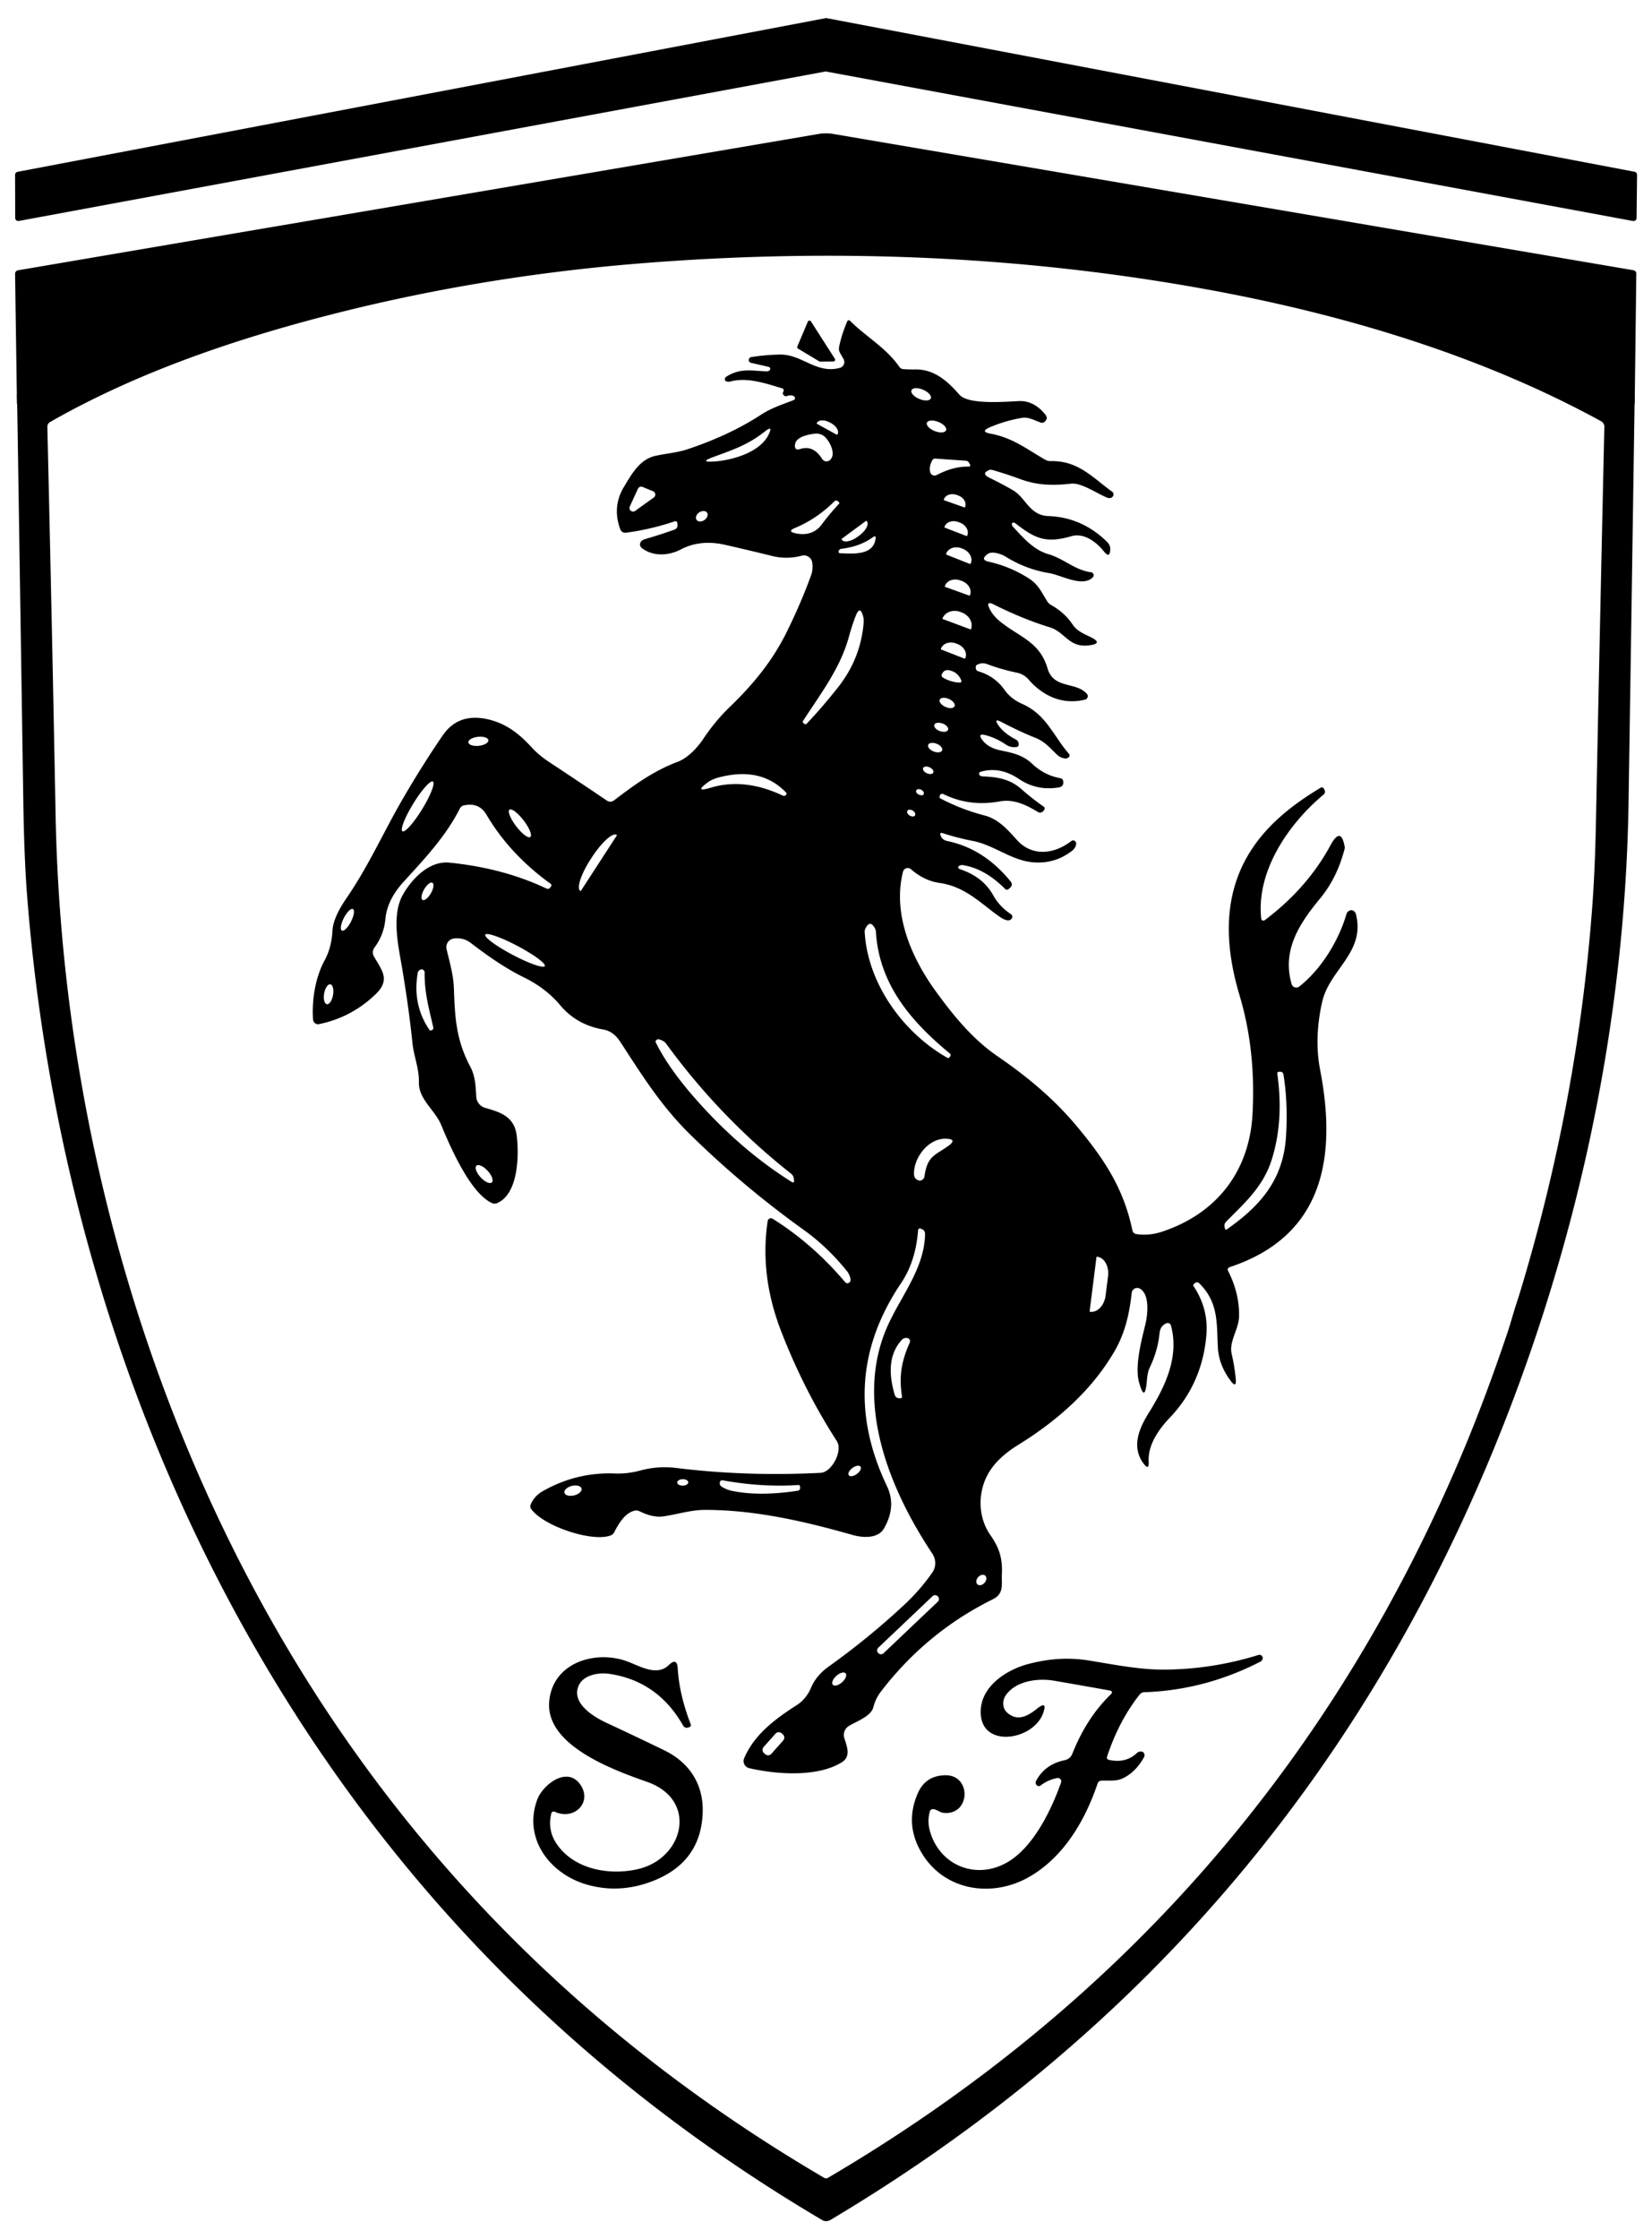 <?xml version="1.0" encoding="UTF-8" standalone="no"?>
<svg
   version="1.1"
   viewBox="0 0 355 480.834"
   id="svg104"
   sodipodi:docname="ferrari.svg"
   inkscape:version="1.3 (0e150ed6c4, 2023-07-21)"
   width="355"
   height="480.834"
   xmlns:inkscape="http://www.inkscape.org/namespaces/inkscape"
   xmlns:sodipodi="http://sodipodi.sourceforge.net/DTD/sodipodi-0.dtd"
   xmlns="http://www.w3.org/2000/svg"
   xmlns:svg="http://www.w3.org/2000/svg">
  <defs
     id="defs104" />
  <sodipodi:namedview
     id="namedview104"
     pagecolor="#ffffff"
     bordercolor="#000000"
     borderopacity="0.25"
     inkscape:showpageshadow="2"
     inkscape:pageopacity="0.0"
     inkscape:pagecheckerboard="0"
     inkscape:deskcolor="#d1d1d1"
     inkscape:zoom="0.94"
     inkscape:cx="199.46809"
     inkscape:cy="223.93617"
     inkscape:window-width="1366"
     inkscape:window-height="705"
     inkscape:window-x="-8"
     inkscape:window-y="-8"
     inkscape:window-maximized="1"
     inkscape:current-layer="svg104" />
  <g
     id="g104"
     transform="matrix(0.988,0,0,0.988,-45.399,-18.034)">
    <path
       fill="#00e500"
       d="M 225.42,33.81 50.04,66.28 A 0.66,0.66 0 0 1 49.26,65.63 L 49.23,56.25 A 0.66,0.66 0 0 1 49.77,55.6 L 225.52,22.2 a 0.66,0.66 0 0 1 0.24,0 l 175.72,33.39 a 0.66,0.66 0 0 1 0.53,0.65 l -0.1,9.41 a 0.66,0.66 0 0 1 -0.78,0.64 L 225.66,33.81 a 0.66,0.66 0 0 0 -0.24,0 z"
       id="path63"
       style="fill:#000000;fill-opacity:1" />
    <path
       fill="#fe0000"
       d="M 401.5,106.03 Q 390.99,100.68 388,99.29 364.49,88.38 330.79,79.81 310.17,74.56 288.43,71.54 241.06,64.95 192.58,68.38 C 151.96,71.26 111.47,79.81 73.53,95 q -12.1,4.84 -23.89,11.05 L 49.23,77.77 A 0.77,0.77 0 0 1 49.87,77 L 223.99,47.37 a 9.62,9.62 0 0 1 3.2,0 l 174.05,29.62 a 0.74,0.73 5.6 0 1 0.61,0.73 z"
       id="path64"
       style="fill:#000000;fill-opacity:1" />
    <path
       fill="#000000"
       d="m 401.5,104.03 q -0.65,44.29 -1.34,88.73 c -0.75,49.23 -11.63,98.44 -30.61,143.55 Q 325,442.2 226.54,500.78 a 1.75,1.74 -45.2 0 1 -1.76,0.01 Q 144.61,453.49 99.39,372.8 C 72.09,324.09 56.19,268.59 51.85,212.98 Q 51.22,204.92 51.03,193 50.42,153 49.8,113 49.73,108.16 49.64,104.05 61.43,97.84 73.53,93 C 111.47,77.81 151.96,69.26 192.58,66.38 q 48.48,-3.43 95.85,3.16 21.74,3.02 42.36,8.27 33.7,8.57 57.21,19.48 2.99,1.39 13.5,6.74 z m -27.44,203.19 1.41,-4.7 q 0.75,-2.24 1.44,-4.55 12.06,-40.22 15.27,-81.49 0.68,-8.63 0.89,-19.58 0.88,-43.82 1.83,-85.85 a 1.38,1.37 -75.1 0 0 -0.71,-1.24 C 367.76,95.34 337.52,86.39 307.65,81.01 Q 248.34,70.32 184.4,75.57 149.86,78.41 117.3,86.79 c -21,5.41 -42,12.64 -60.45,23.19 a 1.21,1.19 74.8 0 0 -0.6,1.06 q 1.02,43.19 1.79,84.25 c 1.28,68.18 21.11,137.41 58.56,194.22 q 41.33,62.7 108.63,102.11 a 0.77,0.77 0 0 0 0.78,0 q 95.92,-56.29 138.66,-159.12 4.71,-11.34 9.39,-25.28 z"
       id="path65"
       style="fill:#000000;fill-opacity:1" />
    <path
       fill="#000000"
       d="m 263.13,175.93 q 1.16,1.69 3.74,3.04 0.77,0.41 0.63,1.26 -0.05,0.29 -0.27,0.34 -1.36,0.29 -2.48,-0.47 -2.25,-1.52 -4.55,-2.08 -1.63,-0.39 -0.66,0.98 1.26,1.78 4.02,2.35 c 2.58,0.53 4.85,0.99 6.87,2.9 q 2.63,2.49 6.06,3.13 0.69,0.12 0.73,0.82 0.07,1.02 -0.97,1.2 -4.78,0.8 -8.71,-1.85 c -2.56,-1.72 -5.31,-2.42 -8.33,-1.54 a 0.44,0.44 0 0 0 -0.23,0.68 q 0.12,0.17 0.32,0.24 0.2,0.07 0.42,0.08 c 3.19,0.12 5.92,0.57 8.41,2.78 q 2.22,1.97 4.87,3.83 a 0.42,0.42 0 0 1 0.11,0.58 l -0.17,0.25 a 0.93,0.93 0 0 1 -1.27,0.28 c -2.5,-1.53 -5.24,-2.85 -8.28,-2.29 q -6.58,1.21 -12.28,-1.6 a 0.53,0.53 0 0 0 -0.76,0.43 l -0.03,0.27 q -0.01,0.15 0.13,0.23 4.54,2.4 9.61,3.72 c 3.08,0.8 5.05,3.1 7.09,5.35 3.26,3.61 8.05,3.14 11.82,0.21 a 0.64,0.64 0 0 1 0.95,0.2 q 0.14,0.24 0.09,0.52 -0.16,0.84 -0.87,1.39 -3.8,2.97 -8.67,2.5 c -4.58,-0.43 -8.37,-3.75 -12.94,-4.63 q -3.31,-0.64 -6.48,-1.67 -0.81,-0.27 -0.5,0.53 0.36,0.94 1.46,1.17 7.96,1.66 13.73,8.76 0.61,0.76 -0.11,1.41 l -0.28,0.25 a 0.57,0.57 0 0 1 -0.8,-0.02 q -4.4,-4.43 -9.19,-5.17 -0.4,-0.06 -0.74,0.14 -0.34,0.19 -0.24,0.42 0.09,0.23 0.33,0.31 c 3.11,1.05 5.63,2.75 7.27,5.7 q 1.36,2.44 3.85,4.09 a 0.67,0.67 0 0 1 0.19,0.92 q -0.66,1.01 -2.66,-0.37 a 9.37,2.99 37.8 0 1 -1.07,-0.77 c -3.86,-2.94 -7,-5.87 -12.05,-6.58 q -3.26,-0.46 -6.16,-2.97 a 1.07,1.06 -62.4 0 0 -1.73,0.55 c -2.3,9.15 1.82,18.64 7.05,25.87 3.8,5.24 7.99,10.44 13.47,14.2 6.55,4.49 12.34,9.3 17.41,15.39 5.77,6.93 10.04,13.28 11.96,22.44 q 0.16,0.75 0.92,0.86 2.69,0.4 5.45,-0.5 c 11.89,-3.89 19.06,-13.06 19.76,-25.51 q 0.77,-13.91 -2.8,-25.83 c -4.09,-13.64 -3.45,-26.46 6.75,-36.89 q 4.23,-4.33 10.9,-8.31 a 0.47,0.46 60.8 0 1 0.65,0.19 l 0.14,0.27 q 0.32,0.63 -0.22,1.08 c -7.67,6.41 -14.65,16.7 -13.52,26.93 a 0.48,0.48 0 0 0 0.77,0.33 q 9.24,-6.94 14.29,-16.27 2.32,-4.3 3.12,0.49 0.03,0.16 -0.56,2.06 c -1,3.22 -2.65,6.4 -4.83,9.03 -4.48,5.4 -8.32,11.22 -6.18,18.58 a 1.05,1.05 0 0 0 1.66,0.54 c 4.88,-3.85 8.58,-10.03 10.26,-15.72 q 0.17,-0.58 0.72,-0.81 0.46,-0.19 0.87,0.11 0.38,0.28 0.49,0.74 c 2.05,8.31 -5.76,11.94 -7.36,19.03 q -1.77,7.91 -0.44,14.76 c 3.69,19.12 0.69,36.12 -19.62,42.86 q -0.7,0.23 -0.37,0.89 2.44,4.82 2.36,9.77 c -0.05,2.92 -2.25,5.47 -1.6,8.26 q 0.63,2.75 0.87,5.32 0.22,2.27 -1.14,0.44 -2.55,-3.44 -2.74,-7.23 c -0.28,-5.33 0.15,-9.72 -4.01,-13.88 q -0.48,-0.48 -1.01,-0.05 l -0.21,0.18 a 0.35,0.34 52.8 0 0 -0.06,0.46 q 3.29,4.89 2.78,10.73 -0.92,10.48 -7.95,17.86 c -2.4,2.52 -4.79,5.91 -4.59,9.5 q 0.11,2.12 -1.15,0.41 c -2.61,-3.56 -0.99,-7.51 1.13,-10.9 3.54,-5.67 6.73,-12.18 4.86,-19.07 a 0.73,0.72 -19.2 0 0 -0.98,-0.47 q -1.33,0.56 -1.49,2.11 -0.38,3.84 -2.11,7.45 c -0.48,1.01 -0.57,1.98 -0.67,3.07 q -0.43,4.78 -1.7,0.15 c -0.92,-3.39 0.48,-8.87 1.36,-12.4 0.51,-2.07 1.07,-6.58 -1.13,-7.89 a 1.2,1.2 0 0 0 -1.81,0.9 c -0.49,4.42 -1.42,8.66 -3.67,12.56 -5,8.68 -12.7,15.34 -21,20.47 q -4.06,2.51 -6.02,5.42 c -2.81,4.16 -3,9.99 -0.03,14.23 1.88,2.69 2.65,4.97 2.48,8.46 -0.1,2.21 0.53,4.22 -1.97,5.46 q -14.45,7.15 -24.36,20.09 -1.14,1.48 -1.64,3.41 c -0.5,1.95 -3.77,3.09 -5.31,4.04 a 2.29,2.28 65.9 0 0 -0.99,2.62 c 0.54,1.74 1.5,3.98 -0.5,5.24 -5.28,3.32 -14.21,2.69 -20.18,1.31 a 1.59,1.58 18.2 0 1 -1.1,-2.17 c 2.23,-5.22 6.85,-8.6 11.56,-11.62 1.3,-0.84 2.37,-2.22 2.96,-3.65 q 1.12,-2.69 3.9,-4.68 8.66,-6.18 16.32,-13.32 3.58,-3.33 6.18,-7.09 c 0.9,-1.29 0.82,-2.87 -0.04,-4.16 -9.58,-14.42 -16.85,-33.02 -9.81,-49.15 2.93,-6.7 8.17,-12.71 8.27,-20.31 a 1.08,1.07 11.7 0 0 -0.67,-1.01 l -0.32,-0.13 a 0.38,0.38 0 0 0 -0.52,0.32 q -0.51,6.81 -3.72,11.57 -14.11,20.94 -3.05,44.11 2.09,4.4 -0.64,9.16 c -1.31,2.3 -4.69,2.06 -6.85,1.44 -10.52,-2.99 -21.18,-5.43 -31.95,-5.45 -3.27,-0.01 -6.05,0.96 -9.16,1.41 q -2.31,0.34 -5.24,-1.12 a 1.56,1.54 -38 0 0 -1.05,-0.12 c -2.1,0.47 -3.52,2.9 -4.44,4.69 q -0.25,0.49 -0.77,0.69 c -4.03,1.53 -14.66,-2.03 -17.31,-5.77 a 0.97,0.96 -51.5 0 1 -0.1,-0.92 q 0.82,-1.89 2.56,-2.88 c 4.87,-2.8 10.14,-4.11 15.75,-3.89 q 2.77,0.11 5.56,-0.65 3.85,-1.04 7.81,-0.55 15.14,1.88 31.38,1.06 c 2.47,-0.12 4.9,-4.8 3.53,-6.92 q -7.18,-11.13 -12.12,-23.91 -4.68,-12.11 -2.91,-23.9 a 0.71,0.71 0 0 1 1.08,-0.5 q 8.72,5.45 15.78,13.8 a 0.64,0.63 -41 0 0 0.91,0.06 q 0.31,-0.29 0.25,-0.71 -0.17,-1.02 -0.78,-1.77 -4.24,-5.26 -9.35,-8.92 -13.36,-9.59 -24.73,-20.76 c -6.28,-6.15 -10.46,-12.83 -15.15,-20.05 -0.91,-1.41 -2.06,-2.48 -3.77,-2.78 q -5.77,-1 -9.33,-5.24 -3.14,-3.75 -7.95,-6.1 c -4.08,-2 -7.95,-4.73 -11.54,-7.48 q -1.58,-1.2 -3.62,-0.97 a 1.9,1.9 0 0 0 -1.64,2.33 c 0.66,2.79 1.48,5.56 1.59,8.44 0.23,6.37 0.43,11.19 3.61,17.19 1.06,2 1.13,4.26 1.26,6.47 a 2.67,2.66 6 0 0 1.94,2.39 c 3.36,0.95 6.35,1.92 6.85,6.01 0.56,4.52 0.3,12.8 -4.29,14.71 A 1.37,1.35 45.3 0 1 153,279.76 c -4.74,-2.09 -9.17,-12.34 -11.08,-16.97 -1.35,-3.3 -4.95,-5.58 -4.86,-9.33 0.07,-3 -1.1,-5.57 -1.4,-8.5 q -0.91,-8.77 -2.61,-18.36 c -0.75,-4.19 -1.69,-9.94 0.51,-13.84 2.03,-3.61 5.82,-7.46 10.17,-7.01 q 11.74,1.2 21.03,5.61 0.61,0.28 0.94,-0.3 l 0.15,-0.24 a 0.34,0.33 32.9 0 0 -0.1,-0.44 q -8.95,-6.46 -13.98,-15.03 -1.62,-2.77 -4.92,-2.04 -0.6,0.13 -0.88,0.68 c -3.08,6.08 -7.7,10.95 -12.24,15.93 q -3.58,3.92 -3.96,8.11 -0.32,3.42 -2.38,6.19 a 1.74,1.74 0 0 0 -0.12,1.9 c 1.68,2.96 3.65,5.04 0.46,8.15 q -5.24,5.1 -12.38,6.58 a 1.09,1.09 0 0 1 -1.31,-0.99 c -0.29,-4.23 0.47,-9.13 2.55,-12.94 q 1.47,-2.7 1.68,-6.43 c 0.13,-2.38 1.72,-5.1 3.07,-7.06 4.78,-6.95 8.11,-14.49 12.24,-21.59 q 4.27,-7.34 8.66,-13.74 3.42,-4.99 9.89,-3.49 c 4.03,0.94 6.81,3.2 9.52,6.15 q 1.52,1.66 3.68,3.08 6.41,4.23 12.63,8.43 a 1.3,1.29 -46.3 0 0 1.52,-0.04 c 4.46,-3.39 8.58,-6.41 13.93,-8.42 2.07,-0.78 4.22,-3.03 5.43,-4.85 q 2.65,-3.97 5.72,-6.93 c 5.26,-5.07 9.44,-10.16 12.58,-16.56 q 3.13,-6.39 5.22,-12.17 0.47,-1.3 0.25,-2.77 a 1.83,1.82 -11.5 0 0 -2.27,-1.5 q -3.22,0.85 -6.35,0.09 -5.15,-1.27 -10.35,-2.45 -5.36,-1.22 -9.62,1.01 c -2.64,1.38 -6.02,1.58 -8.48,-0.31 a 0.98,0.97 36.7 0 1 -0.2,-1.35 q 0.3,-0.42 0.88,-0.58 3.3,-0.96 6.37,-2.05 0.8,-0.28 0.71,-1.12 l -0.03,-0.35 a 0.42,0.42 0 0 0 -0.55,-0.36 q -5.22,1.76 -10.56,2.47 -0.98,0.13 -1.32,-0.8 c -1.14,-3.07 -0.96,-6.21 0.8,-9.12 1.68,-2.78 3.43,-6.01 6.84,-6.77 2.36,-0.53 4.69,-0.67 7,-1.44 q 9.18,-3.06 15.95,-7.48 c 2.27,-1.49 4.57,-2.21 7.11,-3.19 a 0.48,0.48 0 0 0 0.05,-0.88 q -0.65,-0.32 -1.37,-0.04 -0.55,0.21 -0.9,-0.26 -0.21,-0.29 -0.03,-0.6 0.36,-0.61 -0.31,-0.82 c -3.63,-1.09 -7.58,-2.43 -11.2,-1.45 q -0.51,0.14 -0.96,-0.1 -0.27,-0.14 -0.19,-0.57 a 0.51,0.51 0 0 1 0.23,-0.34 c 3.11,-2.01 5.6,-1.3 8.82,-1.2 q 0.33,0.01 0.59,-0.16 0.19,-0.13 0.2,-0.36 0.01,-0.38 -0.36,-0.46 -1.86,-0.43 -3.76,-0.86 -0.61,-0.14 -0.52,-0.76 a 0.59,0.59 0 0 1 0.49,-0.5 q 3.22,-0.5 6.25,-0.55 c 4.88,-0.07 7.86,4.25 13.03,2.9 a 1.33,1.32 67.6 0 0 0.81,-1.95 l -0.74,-1.28 a 1.89,1.86 -55.1 0 1 -0.22,-1.29 q 0.49,-2.53 1.72,-5.48 0.26,-0.63 0.74,-0.16 c 3.59,3.52 7.73,5.76 10.67,9.95 q 0.32,0.44 0.86,0.48 1.31,0.08 2.6,0.06 c 4.17,-0.04 7.04,2.58 9.59,5.5 1.96,2.23 10.03,1.5 13.06,1.38 2.29,-0.09 4.17,1.15 5.57,2.87 q 0.75,0.91 -0.11,1.63 -0.39,0.33 -0.87,0.16 c -1.32,-0.47 -2.67,-1.26 -4.1,-1.01 q -3.78,0.67 -6.97,2.06 -2.15,0.94 0.16,1.37 c 4.85,0.89 7.82,3.31 11.87,5.64 q 0.59,0.35 1.28,0.33 c 5.92,-0.13 9.05,3.55 13.33,6.65 a 0.73,0.72 42.2 0 1 0.06,1.12 q -0.49,0.44 -1.17,0.16 c -2.19,-0.88 -5.6,-3.28 -7.81,-3.03 -3.93,0.43 -7.26,0.41 -11.12,-1.01 q -2.71,-1 -5.57,-1.84 -0.81,-0.24 -1.02,-0.16 -2,0.79 -0.08,1.72 2.74,1.33 5.15,2.73 c 2.75,1.59 3.57,5.46 7.68,5.6 q 7.31,0.26 12.77,5.61 0.72,0.71 0.69,1.61 -0.07,2.12 -1.39,0.46 c -1.61,-2.04 -4.32,-4.09 -7.03,-3.31 -5.57,1.62 -7.93,0.54 -12.19,-2.78 q -0.14,-0.11 -0.31,-0.15 -0.54,-0.14 -0.45,0.49 a 0.57,0.57 0 0 0 0.15,0.33 c 2.24,2.38 4.46,5.07 7.76,6.02 3.39,0.98 5.76,3.48 9.27,3.93 a 0.66,0.65 25.9 0 1 0.39,1.11 c -2.22,2.24 -6.89,-0.49 -9.44,-0.91 q -5.06,-0.83 -9.44,-3.54 -1.08,-0.67 -2.39,-0.88 -1.07,-0.18 -1.75,0.37 -1.45,1.16 0.37,1.56 4.85,1.07 8.99,3.8 c 1.87,1.24 2.64,3.06 3.79,4.86 q 0.31,0.49 0.82,0.77 2.9,1.59 4.69,4.26 c 0.88,1.32 2.3,1.94 3.7,2.6 q 3.24,1.54 -0.33,1.91 c -4.26,0.45 -5.02,-2.91 -8.37,-3.94 q -5.9,-1.82 -12.09,-4.92 -1.96,-0.98 -0.95,0.97 0.75,1.44 2.04,2.52 c 4.19,3.5 8.79,4.44 10.51,10.33 1.34,4.6 6.19,2.85 8.57,5.56 a 0.77,0.76 -27.9 0 1 -0.39,1.25 c -4.74,1.19 -9.08,-0.65 -12.28,-4.35 q -1.03,-1.18 -2.57,-1.5 -3.43,-0.72 -6.43,-1.85 -1.13,-0.43 -2.22,0.14 -0.38,0.2 -0.25,0.86 a 0.7,0.7 0 0 0 0.49,0.54 q 3.63,1.07 5.73,4.04 1.39,1.97 3.77,3.02 c 5.31,2.35 6.69,6.72 10.15,10.78 q 0.58,0.68 -0.25,1.03 -0.27,0.12 -0.55,0.08 -0.96,-0.12 -1.67,-0.79 c -1.58,-1.48 -2.6,-2.85 -4.76,-3.7 q -3.31,-1.31 -7.34,-3.42 -1.83,-0.96 -0.65,0.74 z m -14.731,-71.079 a 2.28,1.08 23 0 0 -1.677,-1.885 2.28,1.08 23 0 0 -2.521,0.103 2.28,1.08 23 0 0 1.677,1.885 2.28,1.08 23 0 0 2.521,-0.103 z m 3.322,6.927 a 2.24,1.07 21.7 0 0 -1.686,-1.822 2.24,1.07 21.7 0 0 -2.477,0.166 2.24,1.07 21.7 0 0 1.686,1.822 2.24,1.07 21.7 0 0 2.477,-0.166 z M 223.66,110.38 l 4.27,2.35 a 0.12,0.12 0 0 0 0.17,-0.05 l 0.02,-0.05 a 2.41,1.42 28.8 0 0 -1.42,-2.41 l -0.27,-0.14 a 2.41,1.42 28.8 0 0 -2.79,0.08 l -0.03,0.05 a 0.12,0.12 0 0 0 0.05,0.17 z m -11.41,1.7 c -3.54,2.82 -6.93,3.96 -11.03,5.46 q -3.49,1.28 0.22,1.01 c 3.93,-0.29 9.8,-2.01 11.66,-5.79 q 1.11,-2.24 -0.85,-0.68 z m 6.6,2.92 q -0.08,1.25 1.11,0.86 2.88,-0.95 4.82,2.16 a 1.11,1.1 -35.5 0 0 1.63,0.27 c 1.64,-1.33 -0.24,-4.57 -1.3,-5.29 q -0.92,-0.62 -2.01,-0.48 -4.13,0.54 -4.25,2.48 z m 30.81,6.51 c 2.23,-1.15 4.43,-1.86 6.91,-1.84 q 0.62,0.01 0.32,-0.53 l -0.17,-0.29 q -0.23,-0.42 -0.72,-0.46 l -6.63,-0.46 q -0.42,-0.03 -0.63,0.34 -0.77,1.36 -0.47,2.61 a 0.97,0.97 0 0 0 1.39,0.63 z m -61.51,4.88 a 0.78,0.78 0 0 0 -0.16,-1.36 l -2.28,-0.94 a 0.78,0.78 0 0 0 -1.01,0.4 l -1.76,3.84 a 0.78,0.78 0 0 0 1.17,0.96 z m 63.17,0.6 4.37,1.55 a 0.13,0.13 0 0 0 0.17,-0.08 l 0.02,-0.06 a 2.3,1.81 19.5 0 0 -1.56,-2.47 l -0.29,-0.1 a 2.3,1.81 19.5 0 0 -2.77,0.94 l -0.02,0.05 a 0.13,0.13 0 0 0 0.08,0.17 z m -22.91,0.41 -0.21,-0.19 q -0.39,-0.35 -0.77,0.02 -3.86,3.82 -8.61,5.8 -1.69,0.71 0.09,1.12 c 2.23,0.51 4.33,0.02 5.73,-1.85 q 1.74,-2.34 3.78,-4.53 0.19,-0.19 -0.01,-0.37 z m -28.677,2.286 a 1.38,1 -34.1 0 0 -1.703,-0.054 1.38,1 -34.1 0 0 -0.582,1.602 1.38,1 -34.1 0 0 1.703,0.054 1.38,1 -34.1 0 0 0.582,-1.602 z m 34.537,1.814 -5.2,3.83 a 0.15,0.15 0 0 0 -0.04,0.21 l 0.03,0.04 a 3.2,1.5 -36.4 0 0 3.47,-0.69 l 0.29,-0.21 a 3.2,1.5 -36.4 0 0 1.68,-3.11 l -0.02,-0.04 a 0.15,0.15 0 0 0 -0.21,-0.03 z m 17.19,1.44 4.68,1.81 a 0.14,0.14 0 0 0 0.18,-0.08 l 0.03,-0.06 a 2.49,1.99 21.2 0 0 -1.6,-2.76 l -0.3,-0.11 a 2.49,1.99 21.2 0 0 -3.04,0.95 l -0.03,0.07 a 0.14,0.14 0 0 0 0.08,0.18 z m -22.47,4.59 q -0.5,0.06 -0.64,0.54 a 0.33,0.33 0 0 0 0.31,0.43 c 2.63,0.08 7.28,0.6 7.73,-3.19 q 0.09,-0.77 -0.54,-0.32 -2.84,2.06 -6.86,2.54 z m 22.86,1.3 5,1.98 a 0.18,0.18 0 0 0 0.23,-0.1 l 0.03,-0.06 a 2.74,2.25 21.6 0 0 -1.72,-3.1 l -0.24,-0.1 a 2.74,2.25 21.6 0 0 -3.38,1.08 l -0.02,0.07 a 0.18,0.18 0 0 0 0.1,0.23 z m -0.31,6.99 5.21,1.88 a 0.13,0.13 0 0 0 0.17,-0.08 l 0.03,-0.08 a 2.75,2.23 19.8 0 0 -1.84,-3.03 l -0.28,-0.1 a 2.75,2.23 19.8 0 0 -3.34,1.17 l -0.03,0.07 a 0.13,0.13 0 0 0 0.08,0.17 z m -20.95,10.83 c -1.9,6.91 -6.11,12.31 -10.03,18.38 q -0.07,0.11 0.01,0.21 l 0.19,0.25 a 0.44,0.43 48.2 0 0 0.66,0.04 q 3.32,-3.48 6.79,-7.87 4.92,-6.22 5.58,-13.97 0.07,-0.84 -0.13,-1.56 -0.67,-2.32 -1.56,-0.08 -0.83,2.12 -1.51,4.6 z m 20.36,-3.87 6.13,2.29 a 0.04,0.04 0 0 0 0.05,-0.03 l 0.01,-0.03 a 3.17,2.7 20.5 0 0 -2.02,-3.64 l -0.26,-0.1 a 3.17,2.7 20.5 0 0 -3.92,1.42 l -0.01,0.04 a 0.04,0.04 0 0 0 0.02,0.05 z m -0.25,6.66 5.01,1.96 a 0.15,0.15 0 0 0 0.19,-0.09 l 0.03,-0.06 a 2.69,2.18 21.4 0 0 -1.71,-3.01 l -0.28,-0.11 a 2.69,2.18 21.4 0 0 -3.3,1.05 l -0.03,0.06 a 0.15,0.15 0 0 0 0.09,0.2 z m 0.38,6.11 q 1.6,0.94 3.47,1.06 0.7,0.05 0.43,-0.59 -0.69,-1.62 -2.46,-2.06 -1.17,-0.29 -1.69,0.78 -0.25,0.52 0.25,0.81 z m 2.485,6.212 a 1.76,0.94 24.2 0 0 -1.22,-1.579 1.76,0.94 24.2 0 0 -1.991,0.136 1.76,0.94 24.2 0 0 1.22,1.579 1.76,0.94 24.2 0 0 1.991,-0.136 z m -1.413,5.117 a 1.59,0.87 20.2 0 0 -1.192,-1.365 1.59,0.87 20.2 0 0 -1.793,0.268 1.59,0.87 20.2 0 0 1.192,1.365 1.59,0.87 20.2 0 0 1.793,-0.268 z m -99.975,2.264 a 2.19,0.98 -6.2 0 0 -2.283,-0.738 2.19,0.98 -6.2 0 0 -2.071,1.211 2.19,0.98 -6.2 0 0 2.283,0.738 2.19,0.98 -6.2 0 0 2.071,-1.211 z m 98.687,2.209 a 1.63,0.9 21.7 0 0 -1.182,-1.439 1.63,0.9 21.7 0 0 -1.847,0.234 1.63,0.9 21.7 0 0 1.182,1.439 1.63,0.9 21.7 0 0 1.847,-0.234 z m -1.923,4.829 a 1.21,0.71 24.5 0 0 -0.807,-1.148 1.21,0.71 24.5 0 0 -1.395,0.144 1.21,0.71 24.5 0 0 0.807,1.148 1.21,0.71 24.5 0 0 1.395,-0.144 z M 202.45,187.19 q -1.54,0.39 -2.46,1.05 -3.3,2.37 0.59,1.21 7.31,-2.18 15.61,1.72 0.38,0.17 0.7,-0.1 a 0.39,0.38 48.5 0 0 0.03,-0.56 q -5.42,-5.65 -14.47,-3.32 z m -68.963,11.746 a 6.34,1.14 121.5 0 0 4.285,-4.81 6.34,1.14 121.5 0 0 2.341,-6.001 6.34,1.14 121.5 0 0 -4.285,4.81 6.34,1.14 121.5 0 0 -2.341,6.001 z M 246.42,191.11 a 0.45,0.44 -8.7 0 0 0.45,-0.6 q -0.27,-0.68 -1.13,-0.74 a 0.5,0.5 0 0 0 -0.42,0.82 q 0.39,0.47 1.1,0.52 z m -85.124,9.063 a 3.73,1.03 52.6 0 0 -1.447,-3.589 3.73,1.03 52.6 0 0 -3.084,-2.338 3.73,1.03 52.6 0 0 1.447,3.589 3.73,1.03 52.6 0 0 3.084,2.338 z m 83.674,-4.691 a 0.97,0.63 31.2 0 0 -0.503,-1.041 0.97,0.63 31.2 0 0 -1.156,0.036 0.97,0.63 31.2 0 0 0.503,1.041 0.97,0.63 31.2 0 0 1.156,-0.036 z M 172.28,211.9 l 7.85,-12.09 a 0.05,0.05 0 0 0 -0.02,-0.07 l -0.04,-0.03 a 7,1.86 -57 0 0 -5.37,4.86 l -0.28,0.43 a 7,1.86 -57 0 0 -2.26,6.89 l 0.05,0.03 a 0.05,0.05 0 0 0 0.07,-0.02 z m -34.425,1.952 a 2.15,0.85 120 0 0 1.811,-1.437 2.15,0.85 120 0 0 0.339,-2.287 2.15,0.85 120 0 0 -1.811,1.437 2.15,0.85 120 0 0 -0.339,2.287 z m -17.543,6.669 a 2.63,0.87 117.1 0 0 1.973,-1.945 2.63,0.87 117.1 0 0 0.424,-2.738 2.63,0.87 117.1 0 0 -1.973,1.945 2.63,0.87 117.1 0 0 -0.424,2.738 z M 252.37,248.13 l 0.19,-0.19 a 0.49,0.49 0 0 0 -0.04,-0.73 c -8.68,-7.14 -15.38,-15.22 -16.06,-26.45 a 1.68,1.61 -61 0 0 -0.17,-0.64 q -1.1,-2.14 -2.14,0.02 a 1.34,1.23 -35.9 0 0 -0.13,0.64 c 0.62,11.24 8.37,21.95 18,27.4 q 0.19,0.11 0.35,-0.05 z m -87.925,-19.896 a 7.32,1.1 27.8 0 0 -5.962,-4.387 7.32,1.1 27.8 0 0 -6.988,-2.441 7.32,1.1 27.8 0 0 5.962,4.387 7.32,1.1 27.8 0 0 6.988,2.441 z M 140.18,241.53 c -0.92,-4.08 -1.92,-7.47 -1.87,-11.86 q 0,-0.47 -0.42,-0.67 -0.39,-0.19 -0.85,0.26 a 0.74,0.72 -17.6 0 0 -0.22,0.41 q -1.22,6.91 2.53,12.43 0.07,0.1 0.19,0.12 0.16,0.03 0.3,-0.03 0.45,-0.19 0.34,-0.66 z m -23.137,-5.013 a 2.19,0.98 99.9 0 0 1.342,-1.989 2.19,0.98 99.9 0 0 -0.589,-2.326 2.19,0.98 99.9 0 0 -1.342,1.989 2.19,0.98 99.9 0 0 0.589,2.326 z M 198.73,258.77 q 9.14,9.95 19.4,16.37 0.59,0.38 0.52,-0.32 l -0.02,-0.3 q -0.07,-0.73 -0.65,-1.19 -15.47,-12.21 -27.13,-28.22 -0.48,-0.66 -1.58,-0.96 -0.29,-0.08 -0.58,0.18 a 0.46,0.44 55.3 0 0 -0.09,0.54 q 3.1,6.25 10.13,13.9 z m 123.86,11.42 c -1.85,5.96 -5.87,9.47 -9.94,13.58 q -0.51,0.52 -0.34,1.23 l 0.07,0.28 q 0.09,0.4 0.43,0.16 c 7.18,-5.02 12.27,-10.72 12.85,-20.19 q 0.44,-7.28 -0.55,-13.42 -0.1,-0.65 -0.75,-0.63 h -0.26 a 0.37,0.35 85.6 0 0 -0.34,0.41 q 1.44,10.18 -1.17,18.58 z m -75.55,3.66 c 0.61,-4.37 2.32,-4.49 5.16,-6.52 q 2.06,-1.48 -0.47,-1.57 c -3.88,-0.14 -7.07,4.14 -6.98,7.68 q 0.02,1.1 1.08,1.4 0.19,0.05 0.38,0 0.73,-0.23 0.83,-0.99 z m -94.118,1.408 a 2.47,1.04 47.4 0 0 -0.906,-2.522 2.47,1.04 47.4 0 0 -2.437,-1.114 2.47,1.04 47.4 0 0 0.906,2.522 2.47,1.04 47.4 0 0 2.437,1.114 z M 284.43,291.51 l -1.48,11.72 a 0.12,0.12 0 0 0 0.11,0.14 h 0.02 a 3.91,2.87 -82.8 0 0 3.34,-3.52 l 0.53,-4.2 a 3.91,2.87 -82.8 0 0 -2.35,-4.24 l -0.03,-0.01 a 0.12,0.12 0 0 0 -0.14,0.11 z m -42.3,30.24 c -0.71,-4.61 -0.02,-7.82 1.7,-11.71 a 0.7,0.7 0 0 0 -0.54,-0.97 q -0.74,-0.1 -1.23,0.44 -3.82,4.2 -1.49,11.96 a 0.98,0.96 -7.7 0 0 0.92,0.69 h 0.28 q 0.43,0 0.36,-0.41 z m -9.018,15.282 a 1.58,0.81 -36.4 0 0 -1.752,0.286 1.58,0.81 -36.4 0 0 -0.791,1.59 1.58,0.81 -36.4 0 0 1.752,-0.286 1.58,0.81 -36.4 0 0 0.791,-1.59 z m -37.462,3.402 a 1.2,0.7 -1.2 0 0 -1.214,-0.675 1.2,0.7 -1.2 0 0 -1.185,0.725 1.2,0.7 -1.2 0 0 1.214,0.675 1.2,0.7 -1.2 0 0 1.185,-0.725 z M 205.17,342.3 q 5.98,1.23 14.26,-0.03 0.58,-0.09 0.54,-0.67 l -0.02,-0.27 q -0.02,-0.34 -0.36,-0.31 -7.91,0.53 -16.49,-1.02 a 0.49,0.49 0 0 0 -0.56,0.35 q -0.18,0.7 0.42,1.07 1.07,0.65 2.21,0.88 z m -32.737,-0.512 a 1.91,1.06 -14 0 0 -2.11,-0.566 1.91,1.06 -14 0 0 -1.597,1.491 1.91,1.06 -14 0 0 2.11,0.566 1.91,1.06 -14 0 0 1.597,-1.491 z m 86.109,20.827 a 1.27,0.93 131.9 0 0 1.54,-0.324 1.27,0.93 131.9 0 0 0.156,-1.566 1.27,0.93 131.9 0 0 -1.54,0.324 1.27,0.93 131.9 0 0 -0.156,1.566 z m -8.621,2.606 a 0.81,0.81 0 0 0 -1.145,-0.03 l -11.795,11.193 a 0.81,0.81 0 0 0 -0.03,1.145 l 0.028,0.029 a 0.81,0.81 0 0 0 1.145,0.03 l 11.795,-11.193 a 0.81,0.81 0 0 0 0.03,-1.145 z m -20.055,16.739 a 1.86,0.93 -41.8 0 0 -2.006,0.546 1.86,0.93 -41.8 0 0 -0.767,1.933 1.86,0.93 -41.8 0 0 2.006,-0.546 1.86,0.93 -41.8 0 0 0.767,-1.933 z m -13.564,14.585 a 0.93,0.93 0 0 0 -0.078,-1.313 l -0.284,-0.252 a 0.93,0.93 0 0 0 -1.313,0.078 l -2.589,2.916 a 0.93,0.93 0 0 0 0.078,1.313 l 0.284,0.252 a 0.93,0.93 0 0 0 1.313,-0.078 z"
       id="path67"
       style="fill:#000000;fill-opacity:1" />
    <path
       fill="#000000"
       d="m 224.11,96.78 -4.59,-2.75 a 0.38,0.38 0 0 1 -0.15,-0.47 l 2.29,-5.4 a 0.38,0.38 0 0 1 0.67,-0.05 l 5.2,8.12 a 0.38,0.38 0 0 1 -0.32,0.59 l -2.9,0.02 a 0.38,0.38 0 0 1 -0.2,-0.06 z"
       id="path68"
       style="fill:#000000;fill-opacity:1" />
    <path
       fill="#000000"
       d="m 287.47,385.72 q -6.13,-1.11 -12.25,-2.16 c -3.57,-0.61 -8.37,0.03 -10.54,3.21 -0.73,1.07 -0.73,2.74 0.26,3.66 2.21,2.04 4.41,0.93 6.54,-0.77 q 2.38,-1.9 1.35,0.96 c -2.2,6.15 -14.32,7.86 -13.54,-1.05 0.45,-5.07 5.78,-8.48 10.42,-9.67 4.51,-1.16 8.69,-1.46 13.28,-0.7 5.32,0.87 10.99,2 16.28,1.95 q 10.36,-0.08 20.38,-3.18 0.5,-0.15 0.81,0.27 0.26,0.36 0.01,0.8 -0.14,0.26 -0.41,0.39 -12.05,6.19 -25.23,6.63 a 1.36,1.34 -71.4 0 0 -1.01,0.51 q -4.5,5.69 -7.06,13.43 -0.21,0.64 0.45,0.78 3.6,0.77 6.02,-1.5 0.44,-0.41 1.04,-0.32 0.29,0.05 0.46,0.29 0.31,0.46 0.04,0.95 -1.83,3.28 -4.68,4.61 c -1.49,0.68 -3.02,0.37 -4.6,0.48 q -0.61,0.04 -0.81,0.62 c -2.87,8.46 -7.55,15.99 -14.67,20.17 -8.17,4.81 -18.79,3.23 -23.73,-5.31 q -3.55,-6.14 -0.74,-12.67 1.68,-3.9 5.95,-3.99 c 5.87,-0.14 5.56,8.8 -0.32,8.17 -0.88,-0.09 -1.58,-0.86 -2.38,-0.8 a 0.69,0.68 4.7 0 0 -0.61,0.51 q -0.54,2.09 -0.03,4.02 c 2.02,7.73 10.22,11.06 17.12,6.88 5.51,-3.33 9.33,-11.2 11.46,-17.2 a 0.74,0.73 4.9 0 0 -0.82,-0.97 q -1.97,0.35 -3.64,1.62 a 0.64,0.63 55.7 0 1 -0.93,-0.18 q -0.26,-0.43 -0.01,-0.88 1.94,-3.58 6.22,-4.45 a 2.25,2.24 4.7 0 0 1.63,-1.38 q 3.1,-7.86 8.49,-13.05 a 0.4,0.4 0 0 0 -0.2,-0.68 z"
       id="path103"
       style="fill:#000000;fill-opacity:1" />
    <path
       fill="#000000"
       d="m 165.83,412.54 q -0.83,3.61 1.3,6.64 c 3.82,5.44 11.44,6.75 17.57,5.33 10.02,-2.32 13.1,-15.02 2.08,-18.93 -7.07,-2.51 -22.29,-7.85 -21.37,-17.57 0.77,-8.22 9.56,-11 16.34,-8.86 2.92,0.92 6.89,3.69 9.65,1.02 q 1.82,-1.76 1.96,0.77 0.34,5.67 2.83,12.11 a 0.44,0.44 0 0 1 -0.27,0.58 l -0.3,0.11 a 0.91,0.91 0 0 1 -1.08,-0.41 q -5.52,-9.74 -16.17,-11.28 c -2.16,-0.31 -5.4,0.23 -6.48,2.42 -1.87,3.81 2.97,6.85 5.92,8.22 q 6.28,2.92 12.59,5.98 c 5.6,2.71 8.65,7.55 8.38,13.75 q -0.46,10.62 -10.79,14.66 -7.25,2.84 -14.38,0.8 c -8.06,-2.31 -13.93,-10.02 -10.81,-18.47 1.21,-3.26 6.49,-7.35 9.34,-3.31 2.73,3.85 -1.25,7.84 -5.42,5.99 q -0.72,-0.32 -0.89,0.45 z"
       id="path104"
       style="fill:#000000;fill-opacity:1" />
  </g>
</svg>
